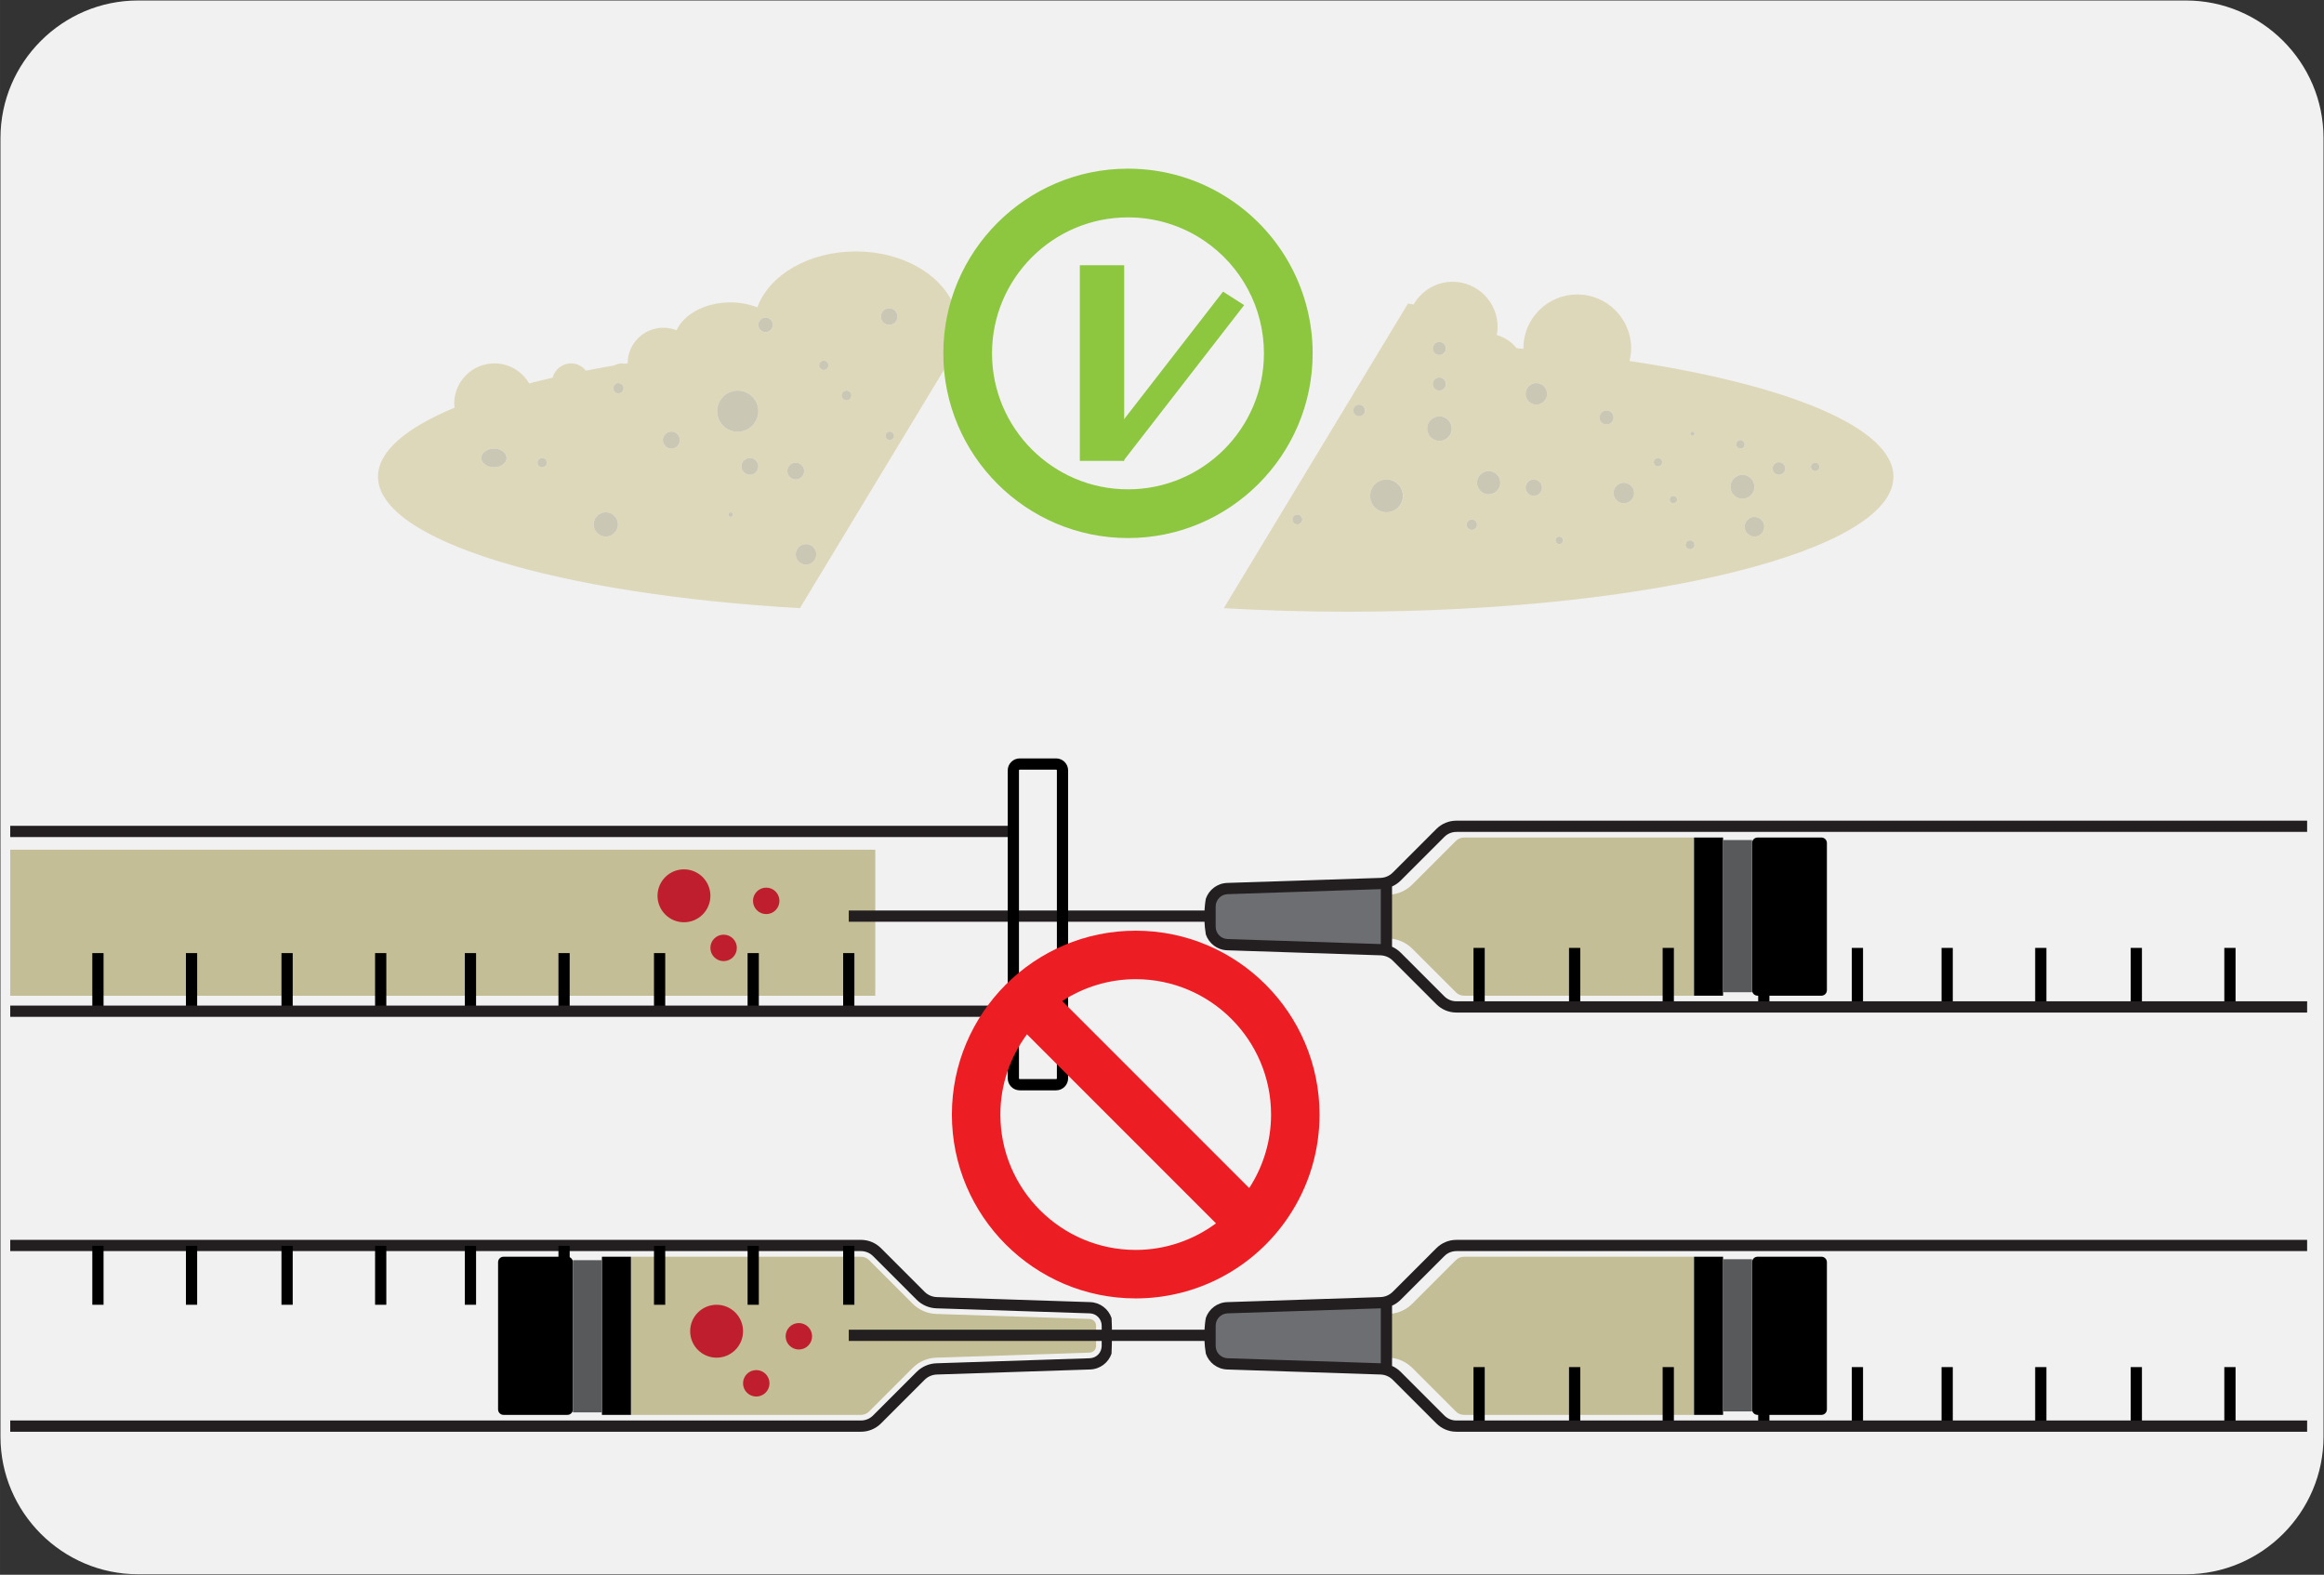 <?xml version="1.0" encoding="UTF-8"?>
<!DOCTYPE svg PUBLIC "-//W3C//DTD SVG 1.1//EN" "http://www.w3.org/Graphics/SVG/1.1/DTD/svg11.dtd">
<!-- Creator: CorelDRAW 2017 -->
<svg xmlns="http://www.w3.org/2000/svg" xml:space="preserve" width="72.983mm" height="49.445mm" version="1.1" style="shape-rendering:geometricPrecision; text-rendering:geometricPrecision; image-rendering:optimizeQuality; fill-rule:evenodd; clip-rule:evenodd"
viewBox="0 0 7298.26 4944.52"
 xmlns:xlink="http://www.w3.org/1999/xlink">
 <rect x="0" y="0" width="7298.26" height="4944.52" fill="#333333" stroke="none"/>
 <defs>
  <style type="text/css">
   <![CDATA[
    .str0 {stroke:black;stroke-width:35.28;stroke-miterlimit:10}
    .str1 {stroke:#231F20;stroke-width:35.28;stroke-miterlimit:10}
    .fil5 {fill:none;fill-rule:nonzero}
    .fil7 {fill:black;fill-rule:nonzero}
    .fil6 {fill:#231F20;fill-rule:nonzero}
    .fil8 {fill:#58595B;fill-rule:nonzero}
    .fil10 {fill:#6D6E71;fill-rule:nonzero}
    .fil1 {fill:#8DC63F;fill-rule:nonzero}
    .fil9 {fill:#BE1E2D;fill-rule:nonzero}
    .fil4 {fill:#C3BE95;fill-rule:nonzero}
    .fil3 {fill:#CAC7B5;fill-rule:nonzero}
    .fil2 {fill:#DED8BB;fill-rule:nonzero}
    .fil11 {fill:#ED1D24;fill-rule:nonzero}
    .fil0 {fill:#F1F1F2;fill-rule:nonzero}
   ]]>
  </style>
 </defs>
 <g id="Capa_x0020_1">
  <g id="_1404266322192">
   <path class="fil0" d="M6865.03 4942.97l-6431.81 0c-237.45,0 -431.76,-194.31 -431.76,-431.76l0 -4077.9c0,-237.49 194.31,-431.77 431.76,-431.77l6431.81 0c237.45,0 431.76,194.28 431.76,431.77l0 4077.9c0,237.45 -194.31,431.76 -431.76,431.76z"/>
   <polygon class="fil1" points="3530.36,1447.13 3391.12,1447.13 3391.12,832.84 3530.36,832.84 "/>
   <polygon class="fil1" points="3461.58,1404.64 3527.91,1447.12 3907.14,958.09 3840.82,915.62 "/>
   <path class="fil2" d="M2982.24 1094.16c-5.68,0 -10.3,-4.58 -10.3,-10.26 0,-5.68 4.62,-10.3 10.3,-10.3 5.68,0 10.3,4.62 10.3,10.3 0,5.68 -4.62,10.26 -10.3,10.26zm-189.9 -74.18c-14.4,0 -26.07,-11.68 -26.07,-26.07 0,-14.43 11.67,-26.11 26.07,-26.11 14.39,0 26.07,11.68 26.07,26.11 0,14.39 -11.68,26.07 -26.07,26.07zm1.97 361.88c-7.37,0 -13.37,-6 -13.37,-13.38 0,-7.4 6,-13.4 13.37,-13.4 7.41,0 13.41,6 13.41,13.4 0,7.38 -6,13.38 -13.41,13.38zm-136.03 -124.61c-8.54,0 -15.41,-6.91 -15.41,-15.41 0,-8.54 6.87,-15.45 15.41,-15.45 8.5,0 15.42,6.91 15.42,15.45 0,8.5 -6.92,15.41 -15.42,15.41zm-71.26 -95.49c-8.11,0 -14.68,-6.6 -14.68,-14.71 0,-8.12 6.57,-14.68 14.68,-14.68 8.11,0 14.68,6.56 14.68,14.68 0,8.11 -6.57,14.71 -14.68,14.71zm-55.84 611.18c-17.85,0 -32.32,-14.46 -32.32,-32.31 0,-17.85 14.47,-32.31 32.32,-32.31 17.85,0 32.35,14.46 32.35,32.31 0,17.85 -14.5,32.31 -32.35,32.31zm-58.74 -293.82c0,-14.61 11.82,-26.46 26.42,-26.46 14.61,0 26.46,11.85 26.46,26.46 0,14.57 -11.85,26.42 -26.46,26.42 -14.6,0 -26.42,-11.85 -26.42,-26.42zm-68.33 -436.35c-12.6,0 -22.79,-10.2 -22.79,-22.79 0,-12.6 10.19,-22.79 22.79,-22.79 12.55,0 22.75,10.19 22.75,22.79 0,12.59 -10.2,22.79 -22.75,22.79zm-87.42 312.91c-35.7,0 -64.67,-28.93 -64.67,-64.63 0,-35.7 28.97,-64.66 64.67,-64.66 35.7,0 64.63,28.96 64.63,64.66 0,35.7 -28.93,64.63 -64.63,64.63zm38.2 135.18c-14.6,0 -26.46,-11.85 -26.46,-26.45 0,-14.61 11.86,-26.43 26.46,-26.43 14.61,0 26.43,11.82 26.43,26.43 0,14.6 -11.82,26.45 -26.43,26.45zm-60.25 132.22c-4.06,0 -7.34,-3.28 -7.34,-7.33 0,-4.06 3.28,-7.34 7.34,-7.34 4.06,0 7.34,3.28 7.34,7.34 0,4.05 -3.28,7.33 -7.34,7.33zm-186.27 -214.48c-14.78,0 -26.77,-12 -26.77,-26.74 0,-14.79 11.99,-26.78 26.77,-26.78 14.75,0 26.74,11.99 26.74,26.78 0,14.74 -11.99,26.74 -26.74,26.74zm-166.33 -173.39c-8.93,0 -16.16,-7.24 -16.16,-16.16 0,-8.93 7.23,-16.16 16.16,-16.16 8.92,0 16.15,7.23 16.15,16.16 0,8.92 -7.23,16.16 -16.15,16.16zm-39.69 449.58c-21.1,0 -38.17,-17.11 -38.17,-38.21 0,-21.1 17.07,-38.17 38.17,-38.17 21.1,0 38.21,17.07 38.21,38.17 0,21.1 -17.11,38.21 -38.21,38.21zm-199.81 -217.46c-8.12,0 -14.68,-6.56 -14.68,-14.67 0,-8.12 6.56,-14.68 14.68,-14.68 8.15,0 14.71,6.56 14.71,14.68 0,8.11 -6.56,14.67 -14.71,14.67zm-151.31 0c-21.91,0 -39.69,-13.16 -39.69,-29.35 0,-16.23 17.78,-29.38 39.69,-29.38 21.91,0 39.65,13.15 39.65,29.38 0,16.19 -17.74,29.35 -39.65,29.35zm1501.56 -517.87c-20.81,0 -40.64,2.68 -58.7,7.44 -40.15,-96.91 -162.1,-167.46 -306.46,-167.46 -148.23,0 -272.62,74.47 -309.24,175.5 -25.19,-9.56 -53.59,-15.48 -84.18,-15.48 -79.58,0 -146.26,36.86 -169.61,87.48 -56.09,-22.19 -120.05,3.67 -144.29,59.45 -6.24,14.39 -9.2,29.38 -9.27,44.17 -3.43,0.52 -6.85,1.05 -10.24,1.62 -2.08,-0.21 -3.84,-1.2 -5.96,-1.2 -9.84,0 -18.91,2.68 -27.23,6.7 -29.88,5.12 -58.99,10.48 -87.49,16.05 -11.18,-13.58 -27.48,-22.75 -46.46,-22.75 -26.42,0 -48.4,16.97 -56.94,40.46 -0.56,1.31 -0.42,2.93 -0.88,4.34 -25.44,5.82 -50.06,11.89 -74.05,18.1 -22.01,-37.47 -62.27,-62.9 -108.87,-62.9 -69.95,0 -126.64,56.69 -126.64,126.65 0,4.26 0.84,8.29 1.23,12.41 -152.61,63.43 -240.52,137.48 -240.52,216.64 0,201.09 565.92,369.36 1325.1,412.97l578.41 -956.67c-12.1,-2.04 -24.55,-3.52 -37.71,-3.52z"/>
   <path class="fil3" d="M1551.22 1408.58c-21.9,0 -39.65,13.16 -39.65,29.39 0,16.23 17.75,29.38 39.65,29.38 21.91,0 39.65,-13.15 39.65,-29.38 0,-16.23 -17.74,-29.39 -39.65,-29.39z"/>
   <path class="fil3" d="M2316.68 1226.4c-35.7,0 -64.63,28.92 -64.63,64.63 0,35.7 28.93,64.66 64.63,64.66 35.7,0 64.67,-28.96 64.67,-64.66 0,-35.71 -28.97,-64.63 -64.67,-64.63z"/>
   <path class="fil3" d="M2108.35 1355.09c-14.78,0 -26.74,11.96 -26.74,26.74 0,14.79 11.96,26.74 26.74,26.74 14.79,0 26.74,-11.95 26.74,-26.74 0,-14.78 -11.95,-26.74 -26.74,-26.74z"/>
   <path class="fil3" d="M1702.55 1437.97c-8.11,0 -14.68,6.56 -14.68,14.71 0,8.08 6.57,14.67 14.68,14.67 8.11,0 14.71,-6.59 14.71,-14.67 0,-8.15 -6.6,-14.71 -14.71,-14.71z"/>
   <path class="fil3" d="M1902.36 1608.39c-21.09,0 -38.2,17.11 -38.2,38.21 0,21.09 17.11,38.2 38.2,38.2 21.1,0 38.21,-17.11 38.21,-38.2 0,-21.1 -17.11,-38.21 -38.21,-38.21z"/>
   <path class="fil3" d="M2354.89 1437.97c-14.61,0 -26.46,11.82 -26.46,26.46 0,14.6 11.85,26.42 26.46,26.42 14.6,0 26.45,-11.82 26.45,-26.42 0,-14.64 -11.85,-26.46 -26.45,-26.46z"/>
   <path class="fil3" d="M2525.31 1479.11c0,-14.61 -11.85,-26.46 -26.46,-26.46 -14.6,0 -26.42,11.85 -26.42,26.46 0,14.6 11.82,26.45 26.42,26.45 14.61,0 26.46,-11.85 26.46,-26.45z"/>
   <path class="fil3" d="M2294.65 1608.39c-4.06,0 -7.34,3.28 -7.34,7.34 0,4.06 3.28,7.37 7.34,7.37 4.05,0 7.33,-3.31 7.33,-7.37 0,-4.06 -3.28,-7.34 -7.33,-7.34z"/>
   <path class="fil3" d="M1942.03 1202.89c-8.92,0 -16.15,7.23 -16.15,16.16 0,8.92 7.23,16.16 16.15,16.16 8.93,0 16.16,-7.24 16.16,-16.16 0,-8.93 -7.23,-16.16 -16.16,-16.16z"/>
   <path class="fil3" d="M2404.1 997.2c-12.59,0 -22.75,10.19 -22.75,22.79 0,12.56 10.16,22.75 22.75,22.75 12.6,0 22.79,-10.19 22.79,-22.75 0,-12.6 -10.19,-22.79 -22.79,-22.79z"/>
   <path class="fil3" d="M2587.02 1132.36c-8.12,0 -14.68,6.57 -14.68,14.71 0,8.08 6.56,14.68 14.68,14.68 8.11,0 14.71,-6.6 14.71,-14.68 0,-8.14 -6.6,-14.71 -14.71,-14.71z"/>
   <path class="fil3" d="M2658.27 1226.4c-8.5,0 -15.41,6.91 -15.41,15.41 0,8.54 6.91,15.45 15.41,15.45 8.54,0 15.42,-6.91 15.42,-15.45 0,-8.5 -6.88,-15.41 -15.42,-15.41z"/>
   <path class="fil3" d="M2794.33 1355.09c-7.38,0 -13.37,6 -13.37,13.37 0,7.38 5.99,13.37 13.37,13.37 7.37,0 13.37,-5.99 13.37,-13.37 0,-7.37 -6,-13.37 -13.37,-13.37z"/>
   <path class="fil3" d="M2792.34 967.81c-14.39,0 -26.07,11.68 -26.07,26.07 0,14.43 11.68,26.11 26.07,26.11 14.39,0 26.07,-11.68 26.07,-26.11 0,-14.39 -11.68,-26.07 -26.07,-26.07z"/>
   <path class="fil3" d="M2531.19 1708.31c-17.85,0 -32.32,14.46 -32.32,32.31 0,17.85 14.47,32.31 32.32,32.31 17.85,0 32.31,-14.46 32.31,-32.31 0,-17.85 -14.46,-32.31 -32.31,-32.31z"/>
   <path class="fil2" d="M5700.33 1479.11c-7.3,0 -13.23,-5.93 -13.23,-13.23 0,-7.31 5.93,-13.23 13.23,-13.23 7.31,0 13.23,5.92 13.23,13.23 0,7.3 -5.92,13.23 -13.23,13.23zm-113.87 11.74c-10.94,0 -19.83,-8.89 -19.83,-19.82 0,-10.97 8.89,-19.86 19.83,-19.86 10.97,0 19.86,8.89 19.86,19.86 0,10.93 -8.89,19.82 -19.86,19.82zm-76.84 193.96c-17.04,0 -30.83,-13.83 -30.83,-30.87 0,-17.04 13.79,-30.87 30.83,-30.87 17.04,0 30.87,13.83 30.87,30.87 0,17.04 -13.83,30.87 -30.87,30.87zm-75.21 -156.35c0,-20.74 16.83,-37.61 37.61,-37.61 20.77,0 37.6,16.87 37.6,37.61 0,20.78 -16.83,37.61 -37.6,37.61 -20.78,0 -37.61,-16.83 -37.61,-37.61zm-119.66 -159.99c-3.71,0 -6.71,-2.99 -6.71,-6.7 0,-3.67 3,-6.67 6.71,-6.67 3.67,0 6.67,3 6.67,6.67 0,3.71 -3,6.7 -6.67,6.7zm-7.34 356.13c-7.76,0 -14.04,-6.28 -14.04,-14.04 0,-7.72 6.28,-14 14.04,-14 7.73,0 14.01,6.28 14.01,14 0,7.76 -6.28,14.04 -14.01,14.04zm-52.35 -144.32c-6.42,0 -11.64,-5.22 -11.64,-11.64 0,-6.46 5.22,-11.68 11.64,-11.68 6.45,0 11.67,5.22 11.67,11.68 0,6.42 -5.22,11.64 -11.67,11.64zm-48.37 -115.89c-7.34,0 -13.23,-5.89 -13.23,-13.22 0,-7.31 5.89,-13.2 13.23,-13.2 7.3,0 13.2,5.89 13.2,13.2 0,7.33 -5.9,13.22 -13.2,13.22zm-107.28 115.89c-17.85,0 -32.31,-14.46 -32.31,-32.31 0,-17.85 14.46,-32.32 32.31,-32.32 17.85,0 32.35,14.47 32.35,32.32 0,17.85 -14.5,32.31 -32.35,32.31zm-54.36 -247.37c-12.17,0 -22.01,-9.87 -22.01,-22.04 0,-12.18 9.84,-22.02 22.01,-22.02 12.17,0 22.05,9.84 22.05,22.02 0,12.17 -9.88,22.04 -22.05,22.04zm420.37 48.93c7.37,0 13.37,5.97 13.37,13.37 0,7.38 -6,13.38 -13.37,13.38 -7.41,0 -13.37,-6 -13.37,-13.38 0,-7.4 5.96,-13.37 13.37,-13.37zm-568.75 326.47c-6.49,0 -11.75,-5.26 -11.75,-11.75 0,-6.49 5.26,-11.75 11.75,-11.75 6.49,0 11.75,5.26 11.75,11.75 0,6.49 -5.26,11.75 -11.75,11.75zm-72 -437.84c-18.66,0 -33.8,-15.13 -33.8,-33.79 0,-18.67 15.14,-33.8 33.8,-33.8 18.66,0 33.79,15.13 33.79,33.8 0,18.66 -15.13,33.79 -33.79,33.79zm-8.08 286.49c-14.18,0 -25.72,-11.5 -25.72,-25.71 0,-14.19 11.54,-25.69 25.72,-25.69 14.22,0 25.72,11.5 25.72,25.69 0,14.21 -11.5,25.71 -25.72,25.71zm83.33 -133.7l0 -14.67 0 14.67 0 14.71 0 -14.71zm-224.93 128.94c-20.18,0 -36.52,-16.37 -36.52,-36.55 0,-20.18 16.34,-36.54 36.52,-36.54 20.21,0 36.58,16.36 36.58,36.54 0,20.18 -16.37,36.55 -36.58,36.55zm-52.89 111.66c-9.03,0 -16.33,-7.31 -16.33,-16.34 0,-9.03 7.3,-16.37 16.33,-16.37 9.03,0 16.37,7.34 16.37,16.37 0,9.03 -7.34,16.34 -16.37,16.34zm-101.17 -279.51c-21.31,0 -38.56,-17.29 -38.56,-38.56 0,-21.31 17.25,-38.59 38.56,-38.59 21.3,0 38.56,17.28 38.56,38.59 0,21.27 -17.26,38.56 -38.56,38.56zm-0.39 -199.07c11.36,0 20.57,9.17 20.57,20.53 0,11.36 -9.21,20.6 -20.57,20.6 -11.36,0 -20.57,-9.24 -20.57,-20.6 0,-11.36 9.21,-20.53 20.57,-20.53zm0 -111.69c11.36,0 20.57,9.2 20.57,20.56 0,11.36 -9.21,20.57 -20.57,20.57 -11.36,0 -20.57,-9.21 -20.57,-20.57 0,-11.36 9.21,-20.56 20.57,-20.56zm-166.02 534.81c-28.4,0 -51.4,-23.04 -51.4,-51.44 0,-28.4 23,-51.4 51.4,-51.4 28.4,0 51.44,23 51.44,51.4 0,28.4 -23.04,51.44 -51.44,51.44zm-85.93 -301.2c-10.16,0 -18.38,-8.22 -18.38,-18.35 0,-10.16 8.22,-18.38 18.38,-18.38 10.12,0 18.34,8.22 18.34,18.38 0,10.13 -8.22,18.35 -18.34,18.35zm-193.96 339.4c-8.5,0 -15.42,-6.91 -15.42,-15.45 0,-8.5 6.92,-15.41 15.42,-15.41 8.54,0 15.45,6.91 15.45,15.41 0,8.54 -6.91,15.45 -15.45,15.45zm1042.74 -513.11c3.07,-12.77 5.15,-25.93 5.15,-39.69 0,-93.48 -75.81,-169.3 -169.3,-169.3 -93.52,0 -169.33,75.82 -169.33,169.3 0,0.5 0.14,0.95 0.14,1.41 -7.09,-0.6 -14.11,-1.2 -21.24,-1.8 -14.82,-19.33 -36.69,-33.83 -62.19,-41.66 1.51,-8.29 2.57,-16.72 2.57,-25.43 0,-78.22 -63.39,-141.61 -141.57,-141.61 -52.6,0 -97.93,29 -122.38,71.54 -5.64,-1.41 -11.64,-2.29 -17.56,-3.28l-578.42 956.67c124.99,7.19 255.09,11.11 388.94,11.11 946.64,0 1714.04,-189.87 1714.04,-424.08 0,-154.05 -332.14,-288.92 -828.85,-363.18z"/>
   <path class="fil3" d="M4268.21 1270.47c-10.16,0 -18.37,8.22 -18.37,18.38 0,10.12 8.21,18.34 18.37,18.34 10.16,0 18.38,-8.22 18.38,-18.34 0,-10.16 -8.22,-18.38 -18.38,-18.38z"/>
   <path class="fil3" d="M4074.28 1615.74c-8.51,0 -15.42,6.91 -15.42,15.42 0,8.53 6.91,15.45 15.42,15.45 8.5,0 15.41,-6.92 15.41,-15.45 0,-8.51 -6.91,-15.42 -15.41,-15.42z"/>
   <path class="fil3" d="M4352.45 1505.57c-28.4,0.96 -50.63,24.73 -49.67,53.1 0.95,28.4 24.73,50.62 53.09,49.7 28.4,-0.95 50.62,-24.73 49.67,-53.12 -0.92,-28.37 -24.69,-50.63 -53.09,-49.68z"/>
   <path class="fil3" d="M4520.55 1307.2c-21.3,0 -38.56,17.29 -38.56,38.59 0,21.28 17.26,38.56 38.56,38.56 21.31,0 38.56,-17.28 38.56,-38.56 0,-21.3 -17.25,-38.59 -38.56,-38.59z"/>
   <path class="fil3" d="M4520.19 1226.4c11.36,0 20.56,-9.21 20.56,-20.57 0,-11.36 -9.2,-20.57 -20.56,-20.57 -11.36,0 -20.57,9.21 -20.57,20.57 0,11.36 9.21,20.57 20.57,20.57z"/>
   <path class="fil3" d="M4520.19 1114.74c11.36,0 20.56,-9.21 20.56,-20.57 0,-11.36 -9.2,-20.57 -20.56,-20.57 -11.36,0 -20.57,9.21 -20.57,20.57 0,11.36 9.21,20.57 20.57,20.57z"/>
   <path class="fil3" d="M4824.68 1202.89c-18.66,0 -33.8,15.14 -33.8,33.8 0,18.66 15.14,33.79 33.8,33.79 18.66,0 33.8,-15.13 33.8,-33.79 0,-18.66 -15.14,-33.8 -33.8,-33.8z"/>
   <path class="fil3" d="M5045.06 1288.84c-12.17,0 -22.05,9.88 -22.05,22.02 0,12.2 9.88,22.04 22.05,22.04 12.17,0 22.05,-9.84 22.05,-22.04 0,-12.14 -9.88,-22.02 -22.05,-22.02z"/>
   <path class="fil3" d="M4816.6 1505.55c-14.22,0 -25.72,11.5 -25.72,25.71 0,14.19 11.5,25.69 25.72,25.69 14.18,0 25.71,-11.5 25.71,-25.69 0,-14.21 -11.53,-25.71 -25.71,-25.71z"/>
   <path class="fil3" d="M4622.11 1631.17c-9.03,0 -16.33,7.3 -16.33,16.33 0,9.03 7.3,16.33 16.33,16.33 9.03,0 16.33,-7.3 16.33,-16.33 0,-9.03 -7.3,-16.33 -16.33,-16.33z"/>
   <path class="fil3" d="M4675 1479.11c-20.18,0 -36.55,16.36 -36.55,36.54 0,20.18 16.37,36.55 36.55,36.55 20.18,0 36.55,-16.37 36.55,-36.55 0,-20.18 -16.37,-36.54 -36.55,-36.54z"/>
   <path class="fil3" d="M4896.67 1684.8c-6.49,0 -11.75,5.25 -11.75,11.74 0,6.49 5.26,11.75 11.75,11.75 6.49,0 11.75,-5.26 11.75,-11.75 0,-6.49 -5.26,-11.74 -11.75,-11.74z"/>
   <path class="fil3" d="M5099.42 1515.64c-17.85,0 -32.32,14.46 -32.32,32.35 0,17.81 14.47,32.31 32.32,32.31 17.85,0 32.31,-14.5 32.31,-32.31 0,-17.89 -14.46,-32.35 -32.31,-32.35z"/>
   <path class="fil3" d="M5206.67 1437.97c-7.3,0 -13.22,5.92 -13.22,13.23 0,7.3 5.92,13.23 13.22,13.23 7.31,0 13.23,-5.93 13.23,-13.23 0,-7.31 -5.92,-13.23 -13.23,-13.23z"/>
   <path class="fil3" d="M5314.74 1355.09c-3.71,0 -6.71,3 -6.71,6.67 0,3.7 3,6.7 6.71,6.7 3.7,0 6.7,-3 6.7,-6.7 0,-3.67 -3,-6.67 -6.7,-6.67z"/>
   <path class="fil3" d="M5465.4 1408.58c7.38,0 13.38,-6 13.38,-13.37 0,-7.41 -6,-13.37 -13.38,-13.37 -7.37,0 -13.37,5.96 -13.37,13.37 0,7.37 6,13.37 13.37,13.37z"/>
   <path class="fil3" d="M5586.46 1451.18c-10.93,0 -19.82,8.89 -19.82,19.83 0,10.97 8.89,19.83 19.82,19.83 10.98,0 19.83,-8.86 19.83,-19.83 0,-10.94 -8.85,-19.83 -19.83,-19.83z"/>
   <path class="fil3" d="M5509.63 1623.09c-17.04,0 -30.87,13.83 -30.87,30.87 0,17.04 13.83,30.83 30.87,30.83 17.04,0 30.87,-13.79 30.87,-30.83 0,-17.04 -13.83,-30.87 -30.87,-30.87z"/>
   <path class="fil3" d="M5307.39 1696.54c-7.76,0 -14.04,6.28 -14.04,14.04 0,7.73 6.28,14.04 14.04,14.04 7.76,0 14.04,-6.31 14.04,-14.04 0,-7.76 -6.28,-14.04 -14.04,-14.04z"/>
   <path class="fil3" d="M5509.63 1528.47c0,-20.78 -16.82,-37.61 -37.6,-37.61 -20.78,0 -37.61,16.83 -37.61,37.61 0,20.77 16.83,37.6 37.61,37.6 20.78,0 37.6,-16.83 37.6,-37.6z"/>
   <path class="fil3" d="M5255.06 1556.96c-6.45,0 -11.67,5.22 -11.67,11.68 0,6.46 5.22,11.64 11.67,11.64 6.46,0 11.68,-5.18 11.68,-11.64 0,-6.46 -5.22,-11.68 -11.68,-11.68z"/>
   <path class="fil3" d="M5700.33 1452.66c-7.3,0 -13.23,5.93 -13.23,13.23 0,7.31 5.93,13.23 13.23,13.23 7.31,0 13.23,-5.92 13.23,-13.23 0,-7.3 -5.92,-13.23 -13.23,-13.23z"/>
   <polygon class="fil4" points="2748.67,3126.6 32.11,3126.6 32.11,2667.99 2748.67,2667.99 "/>
   <line class="fil5" x1="3495" y1="4225.98" x2="3495" y2= "4162.62" />
   <path class="fil6" d="M3490.6 4250.54c-9.8,28.08 -35.73,48.47 -67.27,49.49l-481.19 15.84c-14.6,0.46 -28.33,6.39 -38.63,16.72l-136.88 136.85c-16.79,16.82 -39.15,26.07 -62.97,26.07l-2671.55 0 0 -35.28 2671.55 0c14.4,0 27.87,-5.57 38.03,-15.73l136.84 -136.85c16.69,-16.68 38.85,-26.28 62.45,-27.06l481.19 -15.83c21.06,-0.68 37.57,-17.75 37.57,-38.78l0 -63.35c0,-21.1 -16.51,-38.14 -37.57,-38.84l-481.19 -15.77c-23.6,-0.78 -45.76,-10.41 -62.45,-27.1l-136.84 -136.84c-10.16,-10.16 -23.63,-15.73 -38.03,-15.73l-2671.55 0 0 -35.28 2671.55 0c23.82,0 46.18,9.28 63.01,26.07l136.81 136.84c10.33,10.34 24.06,16.26 38.66,16.76l481.19 15.77c31.54,1.06 57.47,21.45 67.27,49.56 0,0 3.21,40.33 0,112.47z"/>
   <path class="fil4" d="M3421.6 4141.42l-481.23 -15.77c-28.08,-0.98 -54.47,-12.41 -74.33,-32.24l-136.8 -136.84c-6.85,-6.85 -15.91,-10.58 -25.58,-10.58l-722.28 0 0 496.6 722.28 0c9.67,0 18.73,-3.74 25.54,-10.55l136.88 -136.88c19.82,-19.82 46.21,-31.25 74.33,-32.24l481.19 -15.8c11.5,-0.39 20.49,-9.63 20.49,-21.17l0 -63.32c0,-11.54 -8.99,-20.82 -20.49,-21.21z"/>
   <polygon class="fil7" points="1890.26,4442.6 1981.38,4442.6 1981.38,3946 1890.26,3946 "/>
   <path class="fil7" d="M1564.12 3963.21l0 462.17c0,9.49 7.72,17.22 17.21,17.22l200.56 0c9.52,0 17.21,-7.73 17.21,-17.22l0 -462.17c0,-9.53 -7.69,-17.22 -17.21,-17.22l-200.56 0c-9.49,0 -17.21,7.69 -17.21,17.22z"/>
   <polygon class="fil8" points="1799.1,4434.74 1890.22,4434.74 1890.22,3956.83 1799.1,3956.83 "/>
   <line class="fil5 str0" x1="2665.43" y1="4096.86" x2="2665.43" y2= "3911.97" />
   <line class="fil5 str0" x1="2365.38" y1="4096.86" x2="2365.38" y2= "3911.97" />
   <line class="fil5 str0" x1="2071.4" y1="4096.86" x2="2071.4" y2= "3911.97" />
   <line class="fil5 str0" x1="1771.36" y1="4096.86" x2="1771.36" y2= "3911.97" />
   <line class="fil5 str0" x1="1477.38" y1="4096.86" x2="1477.38" y2= "3911.97" />
   <line class="fil5 str0" x1="1195.52" y1="4096.86" x2="1195.52" y2= "3911.97" />
   <line class="fil5 str0" x1="901.54" y1="4096.86" x2="901.54" y2= "3911.97" />
   <line class="fil5 str0" x1="601.49" y1="4096.86" x2="601.49" y2= "3911.97" />
   <line class="fil5 str0" x1="307.51" y1="4096.86" x2="307.51" y2= "3911.97" />
   <line class="fil5 str0" x1="2665.43" y1="3177.5" x2="2665.43" y2= "2992.61" />
   <line class="fil5 str0" x1="2365.38" y1="3177.5" x2="2365.38" y2= "2992.61" />
   <line class="fil5 str0" x1="2071.4" y1="3177.5" x2="2071.4" y2= "2992.61" />
   <line class="fil5 str0" x1="1771.36" y1="3177.5" x2="1771.36" y2= "2992.61" />
   <line class="fil5 str0" x1="1477.38" y1="3177.5" x2="1477.38" y2= "2992.61" />
   <line class="fil5 str0" x1="1195.52" y1="3177.5" x2="1195.52" y2= "2992.61" />
   <line class="fil5 str0" x1="901.54" y1="3177.5" x2="901.54" y2= "2992.61" />
   <line class="fil5 str0" x1="601.49" y1="3177.5" x2="601.49" y2= "2992.61" />
   <line class="fil5 str0" x1="307.51" y1="3177.5" x2="307.51" y2= "2992.61" />
   <path class="fil9" d="M2333.43 4179.89c0,45.87 -37.18,83.05 -83.04,83.05 -45.87,0 -83.01,-37.18 -83.01,-83.05 0,-45.86 37.14,-83.04 83.01,-83.04 45.86,0 83.04,37.18 83.04,83.04z"/>
   <path class="fil9" d="M2416.46 4343.45c0,22.93 -18.59,41.52 -41.52,41.52 -22.93,0 -41.52,-18.59 -41.52,-41.52 0,-22.93 18.59,-41.52 41.52,-41.52 22.93,0 41.52,18.59 41.52,41.52z"/>
   <path class="fil9" d="M2550.24 4195.79c0,22.93 -18.6,41.52 -41.53,41.52 -22.93,0 -41.52,-18.59 -41.52,-41.52 0,-22.93 18.59,-41.52 41.52,-41.52 22.93,0 41.53,18.59 41.53,41.52z"/>
   <path class="fil9" d="M2230.91 2812.74c0,45.86 -37.18,83.05 -83.04,83.05 -45.86,0 -83.01,-37.19 -83.01,-83.05 0,-45.86 37.15,-83.04 83.01,-83.04 45.86,0 83.04,37.18 83.04,83.04z"/>
   <path class="fil9" d="M2313.95 2976.3c0,22.93 -18.6,41.52 -41.53,41.52 -22.93,0 -41.52,-18.59 -41.52,-41.52 0,-22.93 18.59,-41.52 41.52,-41.52 22.93,0 41.53,18.59 41.53,41.52z"/>
   <path class="fil9" d="M2447.72 2828.64c0,22.93 -18.59,41.52 -41.52,41.52 -22.93,0 -41.52,-18.59 -41.52,-41.52 0,-22.94 18.59,-41.53 41.52,-41.53 22.93,0 41.52,18.59 41.52,41.53z"/>
   <path class="fil10" d="M4351.15 4087.04l0 214.88 -521.06 -21.34c0,0 -35.27,-26.04 -35.27,-59.94 0,-33.9 9.98,-95.71 9.98,-95.71 0,0 33.87,-7.9 81.74,-16.9 47.87,-9.03 464.61,-20.99 464.61,-20.99z"/>
   <path class="fil4" d="M4360.96 4262.93c28.08,0.95 54.47,12.42 74.33,32.25l136.84 136.84c6.81,6.81 15.87,10.58 25.54,10.58l722.28 0 0 -496.6 -722.28 0c-9.67,0 -18.73,3.74 -25.51,10.51l-136.91 136.88c-19.82,19.86 -46.21,31.29 -74.29,32.24l0 137.3z"/>
   <polygon class="fil7" points="5411.09,3946 5319.97,3946 5319.97,4442.6 5411.09,4442.6 "/>
   <path class="fil7" d="M5737.22 4425.37l0 -462.17c0,-9.49 -7.72,-17.22 -17.21,-17.22l-200.56 0c-9.52,0 -17.21,7.73 -17.21,17.22l0 462.17c0,9.53 7.69,17.22 17.21,17.22l200.56 0c9.49,0 17.21,-7.69 17.21,-17.22z"/>
   <polygon class="fil8" points="5502.21,3953.83 5411.09,3953.83 5411.09,4431.74 5502.21,4431.74 "/>
   <line class="fil5 str0" x1="4644.98" y1="4292.53" x2="4644.98" y2= "4477.42" />
   <line class="fil5 str0" x1="4945.02" y1="4292.53" x2="4945.02" y2= "4477.42" />
   <line class="fil5 str0" x1="5239" y1="4292.53" x2="5239" y2= "4477.42" />
   <line class="fil5 str0" x1="5539.04" y1="4292.53" x2="5539.04" y2= "4477.42" />
   <line class="fil5 str0" x1="5833.03" y1="4292.53" x2="5833.03" y2= "4477.42" />
   <line class="fil5 str0" x1="6114.88" y1="4292.53" x2="6114.88" y2= "4477.42" />
   <line class="fil5 str0" x1="6408.87" y1="4292.53" x2="6408.87" y2= "4477.42" />
   <line class="fil5 str0" x1="6708.91" y1="4292.53" x2="6708.91" y2= "4477.42" />
   <line class="fil5 str0" x1="7002.89" y1="4292.53" x2="7002.89" y2= "4477.42" />
   <path class="fil6" d="M3855.26 4264.79c-21.06,-0.7 -37.57,-17.74 -37.57,-38.84l0 -63.32c0,-21.06 16.51,-38.14 37.57,-38.81l481.01 -15.8 0 172.54 -481.01 -15.77zm-68.44 -14.25c9.8,28.12 35.73,48.47 67.27,49.53l481.19 15.77c14.61,0.49 28.33,6.42 38.67,16.76l136.84 136.84c16.79,16.79 39.16,26.07 62.97,26.07l2671.55 0 0 -35.28 -2671.55 0c-14.39,0 -27.87,-5.57 -38.03,-15.73l-136.84 -136.84c-7.98,-7.98 -17.29,-14.26 -27.34,-18.81l0 -189.12c10.05,-4.55 19.33,-10.8 27.34,-18.8l136.87 -136.85c10.13,-10.16 23.61,-15.73 38,-15.73l2671.55 0 0 -35.28 -2671.55 0c-23.81,0 -46.18,9.28 -62.97,26.07l-136.88 136.84c-10.3,10.34 -24.02,16.27 -38.63,16.76l-481.19 15.81c-31.54,1.05 -57.47,21.41 -67.27,49.49 0,0 -10.48,51.05 0,112.5z"/>
   <line class="fil5 str1" x1="3796.26" y1="4192.79" x2="2665.43" y2= "4192.79" />
   <path class="fil10" d="M4351.15 2770.81l0 214.91 -521.06 -21.37c0,0 -35.27,-26.04 -35.27,-59.94 0,-33.9 9.98,-95.71 9.98,-95.71 0,0 33.87,-7.9 81.74,-16.9 47.87,-9.03 464.61,-20.99 464.61,-20.99z"/>
   <path class="fil4" d="M4360.96 2946.7c28.08,0.96 54.47,12.42 74.33,32.25l136.84 136.84c6.81,6.81 15.87,10.58 25.54,10.58l722.28 0 0 -496.6 -722.28 0c-9.67,0 -18.73,3.74 -25.51,10.51l-136.91 136.88c-19.82,19.86 -46.21,31.29 -74.29,32.24l0 137.3z"/>
   <polygon class="fil7" points="5411.09,2629.75 5319.97,2629.75 5319.97,3126.36 5411.09,3126.36 "/>
   <path class="fil7" d="M5737.22 3109.14l0 -462.17c0,-9.49 -7.72,-17.22 -17.21,-17.22l-200.56 0c-9.52,0 -17.21,7.73 -17.21,17.22l0 462.17c0,9.52 7.69,17.22 17.21,17.22l200.56 0c9.49,0 17.21,-7.7 17.21,-17.22z"/>
   <polygon class="fil8" points="5502.21,2637.62 5411.09,2637.62 5411.09,3115.52 5502.21,3115.52 "/>
   <line class="fil5 str0" x1="4644.98" y1="2976.3" x2="4644.98" y2= "3161.19" />
   <line class="fil5 str0" x1="4945.02" y1="2976.3" x2="4945.02" y2= "3161.19" />
   <line class="fil5 str0" x1="5239" y1="2976.3" x2="5239" y2= "3161.19" />
   <line class="fil5 str0" x1="5539.04" y1="2976.3" x2="5539.04" y2= "3161.19" />
   <line class="fil5 str0" x1="5833.03" y1="2976.3" x2="5833.03" y2= "3161.19" />
   <line class="fil5 str0" x1="6114.88" y1="2976.3" x2="6114.88" y2= "3161.19" />
   <line class="fil5 str0" x1="6408.87" y1="2976.3" x2="6408.87" y2= "3161.19" />
   <line class="fil5 str0" x1="6708.91" y1="2976.3" x2="6708.91" y2= "3161.19" />
   <line class="fil5 str0" x1="7002.89" y1="2976.3" x2="7002.89" y2= "3161.19" />
   <path class="fil6" d="M3855.26 2948.56c-21.06,-0.7 -37.57,-17.74 -37.57,-38.84l0 -63.32c0,-21.06 16.51,-38.14 37.57,-38.81l481.01 -15.8 0 172.54 -481.01 -15.77zm-68.44 -14.25c9.8,28.12 35.73,48.47 67.27,49.53l481.19 15.77c14.61,0.49 28.33,6.42 38.67,16.76l136.84 136.84c16.79,16.79 39.16,26.07 62.97,26.07l2671.55 0 0 -35.28 -2671.55 0c-14.39,0 -27.87,-5.57 -38.03,-15.73l-136.84 -136.85c-7.98,-7.97 -17.29,-14.25 -27.34,-18.8l0 -189.12c10.05,-4.55 19.33,-10.8 27.34,-18.81l136.87 -136.84c10.13,-10.16 23.61,-15.73 38,-15.73l2671.55 0 0 -35.28 -2671.55 0c-23.81,0 -46.18,9.28 -62.97,26.07l-136.88 136.84c-10.3,10.34 -24.02,16.27 -38.63,16.76l-481.19 15.8c-31.54,1.06 -57.47,21.42 -67.27,49.5 0,0 -10.48,51.05 0,112.5z"/>
   <line class="fil5 str1" x1="3796.26" y1="2876.56" x2="2665.43" y2= "2876.56" />
   <line class="fil5 str1" x1="32.11" y1="2610.65" x2="3182.3" y2= "2610.65" />
   <line class="fil5 str1" x1="32.11" y1="3175.1" x2="3182.3" y2= "3175.1" />
   <path class="fil5 str0" d="M3316.64 3405.87l-114.33 0c-11.01,0 -20.01,-8.99 -20.01,-20l0 -966.89c0,-11.01 9,-20.01 20.01,-20.01l114.33 0c11.01,0 20.01,9 20.01,20.01l0 966.89c0,11.01 -9,20 -20.01,20z"/>
   <path class="fil11" d="M3923.01 3730.33l-587.19 -587.2c66.53,-43.21 145.69,-68.58 230.75,-68.58 234.38,0 425.06,190.64 425.06,425.07 0,82.51 -23.99,161.96 -68.62,230.71zm-781.47 -230.71c0,-94.37 31.29,-181.37 83.5,-251.96l593.59 593.59c-72.11,53.19 -159.88,83.39 -252.06,83.39 -234.35,0 -425.03,-190.67 -425.03,-425.02zm425.03 -577.33c-318.31,0 -577.29,258.98 -577.29,577.33 0,318.27 258.98,577.28 577.29,577.28 192.12,0 371.05,-95.14 478.65,-254.46 64.56,-95.49 98.67,-207.11 98.67,-322.82 0,-318.35 -258.98,-577.33 -577.32,-577.33z"/>
   <path class="fil1" d="M3542.31 682.52c-235.44,0 -427,191.53 -427,427 0,235.41 191.56,426.94 427,426.94 235.41,0 426.97,-191.53 426.97,-426.94 0,-142.09 -70.38,-274.46 -188.28,-354.15 -70.59,-47.62 -153.1,-72.85 -238.69,-72.85zm0 1006.9c-319.79,0 -579.93,-260.17 -579.93,-579.9 0,-319.79 260.14,-579.93 579.93,-579.93 116.21,0 228.36,34.26 324.28,99.06 160.05,108.16 255.62,287.91 255.62,480.87 0,319.73 -260.14,579.9 -579.9,579.9z"/>
  </g>
 </g>
</svg>
